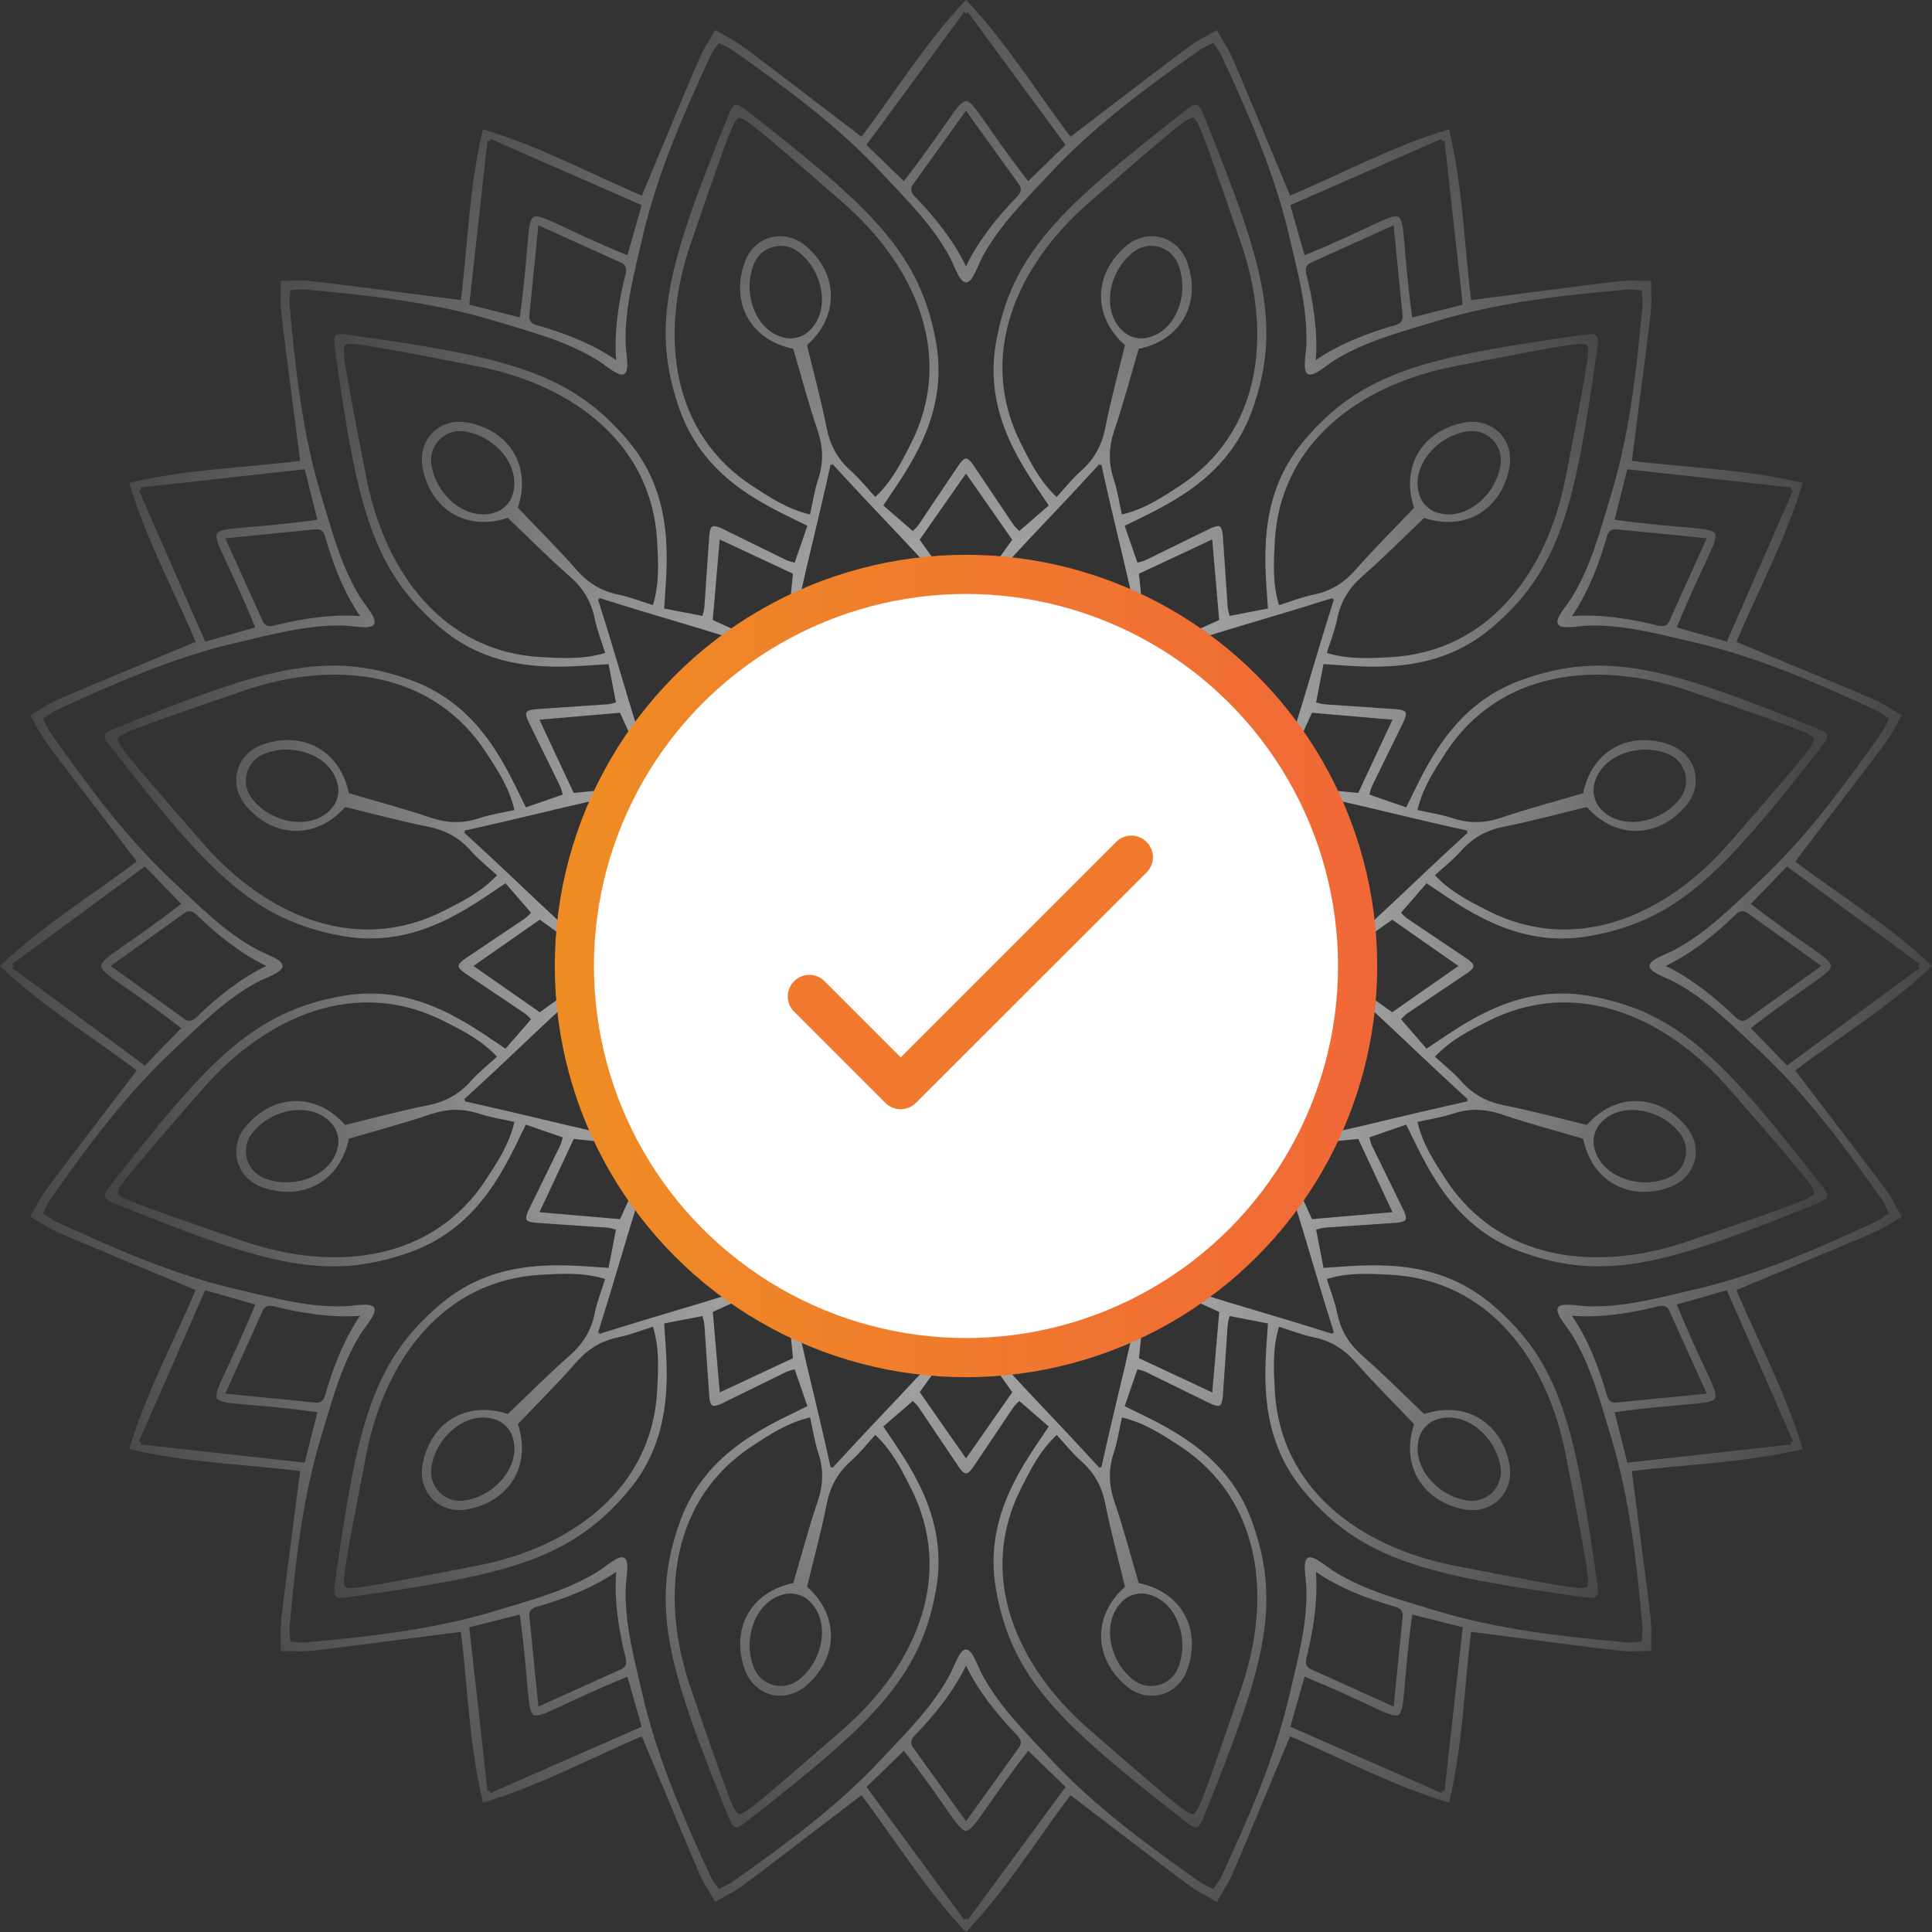 <svg width="148" height="148" viewBox="0 0 148 148" fill="none" xmlns="http://www.w3.org/2000/svg">
<rect x="0" y="0" width="148" height="148" fill="#333333" stroke="none"/>
<g opacity="0.9">
<path d="M147.994 73.998L148.001 73.991C144.703 70.865 140.928 68.573 137.522 65.993C146.315 54.463 144.163 57.379 145.693 54.794L145.685 54.79L145.689 54.782C143.074 53.307 146.394 54.758 133.014 49.169C134.673 45.232 136.796 41.358 138.089 37.003L138.079 37.001L138.082 36.991C133.663 35.932 129.248 35.834 125.008 35.304C126.858 20.922 126.453 24.523 126.485 21.521H126.477V21.511C123.474 21.542 127.075 21.137 112.694 22.989C112.163 18.749 112.065 14.335 111.007 9.915L110.998 9.918L110.995 9.908C106.638 11.201 102.766 13.324 98.829 14.983C93.242 1.604 94.691 4.925 93.216 2.308L93.208 2.312L93.204 2.304C90.619 3.832 93.535 1.681 82.006 10.475C79.426 7.069 77.134 3.294 74.007 -0.004L74 0.003L73.993 -0.004C70.867 3.294 68.575 7.069 65.995 10.475C54.465 1.682 57.381 3.833 54.796 2.304L54.792 2.312L54.784 2.308C53.309 4.923 54.76 1.603 49.171 14.983C45.234 13.324 41.36 11.201 37.005 9.908L37.002 9.918L36.993 9.915C35.934 14.333 35.837 18.749 35.306 22.989C20.924 21.139 24.525 21.544 21.523 21.511V21.52H21.513C21.544 24.523 21.139 20.922 22.991 35.303C18.751 35.834 14.337 35.932 9.917 36.99L9.92 36.999L9.91 37.002C11.203 41.358 13.326 45.231 14.985 49.167C1.606 54.755 4.926 53.306 2.31 54.781L2.314 54.789L2.306 54.793C3.834 57.377 1.683 54.462 10.476 65.991C7.071 68.57 3.296 70.863 -0.002 73.99L0.005 73.997L-0.002 74.004C3.296 77.13 7.071 79.422 10.476 82.002C1.684 93.532 3.835 90.616 2.306 93.201L2.314 93.205L2.31 93.213C4.925 94.687 1.605 93.237 14.985 98.826C13.326 102.763 11.203 106.636 9.91 110.992L9.92 110.994L9.917 111.004C14.335 112.063 18.751 112.16 22.991 112.691C21.141 127.073 21.546 123.472 21.513 126.474H21.521V126.483C24.525 126.452 20.924 126.857 35.304 125.006C35.836 129.246 35.934 133.66 36.992 138.08L37.001 138.077L37.004 138.087C41.36 136.794 45.233 134.671 49.169 133.012C54.757 146.391 53.308 143.07 54.783 145.687L54.791 145.683L54.795 145.691C57.38 144.163 54.464 146.314 65.993 137.52C68.572 140.926 70.865 144.701 73.992 147.999L73.999 147.992L74.005 147.999C77.132 144.701 79.424 140.926 82.004 137.52C93.534 146.313 90.618 144.161 93.203 145.691L93.207 145.683L93.215 145.687C94.689 143.072 93.239 146.392 98.828 133.012C102.765 134.671 106.638 136.794 110.994 138.087L110.996 138.077L111.006 138.08C112.065 133.661 112.163 129.246 112.693 125.006C127.075 126.856 123.474 126.451 126.476 126.483V126.475H126.485C126.454 123.472 126.859 127.073 125.008 112.692C129.248 112.161 133.662 112.063 138.082 111.005L138.079 110.996L138.089 110.993C136.796 106.636 134.673 102.764 133.014 98.827C146.393 93.24 143.072 94.689 145.689 93.214L145.685 93.206L145.693 93.202C144.165 90.617 146.316 93.533 137.522 82.004C140.928 79.424 144.703 77.132 148.001 74.005L147.994 73.998ZM137.233 37.342C137.214 37.403 137.195 37.463 137.175 37.524C137.237 37.537 137.299 37.551 137.361 37.564C135.645 41.48 133.985 45.267 132.283 49.153C130.882 48.755 129.689 48.414 128.446 48.062C130.487 43.062 131.659 41.447 131.381 40.869C131.02 40.339 129.036 40.547 123.685 39.814C124 38.56 124.303 37.358 124.658 35.946C128.875 36.414 132.985 36.87 137.233 37.342ZM130.741 41.239C129.739 43.457 128.809 45.515 127.881 47.572C127.702 47.969 127.402 48.02 127.007 47.92C124.882 47.383 122.544 47.03 120.415 47.199C121.627 45.441 122.489 43.239 123.087 41.13C123.197 40.739 123.392 40.504 123.825 40.547C126.072 40.77 128.319 40.995 130.741 41.236V41.239ZM110.433 10.637C110.446 10.699 110.459 10.761 110.473 10.823C110.533 10.804 110.594 10.784 110.655 10.765C111.127 15.013 111.583 19.123 112.051 23.34C110.638 23.695 109.436 23.998 108.183 24.313C107.451 18.962 107.658 16.979 107.128 16.617C106.55 16.338 104.936 17.511 99.935 19.552C99.581 18.309 99.242 17.117 98.844 15.715C102.73 14.012 106.519 12.353 110.433 10.637ZM100.075 20.992C99.976 20.598 100.027 20.298 100.424 20.119C102.481 19.189 104.539 18.259 106.757 17.258C106.998 19.682 107.222 21.927 107.446 24.174C107.489 24.607 107.255 24.802 106.863 24.913C104.753 25.51 102.552 26.373 100.794 27.585C100.965 25.455 100.611 23.119 100.072 20.992H100.075ZM73.872 0.908C73.915 0.955 73.958 1.002 74 1.048C74.043 1.001 74.085 0.954 74.128 0.908C76.66 4.351 79.112 7.683 81.625 11.1C80.579 12.115 79.689 12.977 78.76 13.877C75.451 9.609 74.639 7.788 73.999 7.739C73.358 7.788 72.547 9.609 69.237 13.877C68.309 12.977 67.419 12.115 66.373 11.1C68.886 7.683 71.337 4.351 73.87 0.908H73.872ZM77.921 15.053C76.392 16.626 74.918 18.473 74 20.401C73.082 18.472 71.608 16.625 70.079 15.053C69.797 14.761 69.691 14.476 69.945 14.122C71.262 12.288 72.579 10.454 74 8.478C75.419 10.454 76.738 12.288 78.055 14.122C78.31 14.476 78.203 14.761 77.921 15.053ZM37.344 10.764C37.405 10.783 37.465 10.802 37.526 10.822C37.539 10.76 37.553 10.698 37.566 10.636C41.481 12.351 45.269 14.012 49.155 15.714C48.756 17.114 48.416 18.308 48.063 19.551C43.064 17.51 41.449 16.338 40.871 16.615C40.34 16.977 40.549 18.96 39.816 24.311C38.562 23.997 37.36 23.694 35.948 23.339C36.416 19.122 36.872 15.011 37.344 10.764ZM47.202 27.582C45.444 26.37 43.243 25.508 41.133 24.91C40.743 24.8 40.507 24.605 40.55 24.171C40.774 21.924 40.998 19.678 41.239 17.256C43.458 18.257 45.515 19.186 47.572 20.116C47.969 20.295 48.02 20.595 47.921 20.989C47.384 23.115 47.03 25.452 47.2 27.582H47.202ZM10.639 37.564C10.701 37.551 10.763 37.537 10.825 37.524C10.806 37.463 10.786 37.403 10.767 37.342C15.015 36.87 19.125 36.414 23.342 35.946C23.697 37.358 24 38.561 24.315 39.814C18.964 40.546 16.98 40.339 16.619 40.869C16.34 41.447 17.513 43.06 19.554 48.062C18.311 48.415 17.119 48.755 15.717 49.153C14.014 45.267 12.355 41.478 10.639 37.564ZM17.259 41.237C19.681 40.996 21.928 40.772 24.175 40.548C24.608 40.505 24.803 40.739 24.913 41.131C25.511 43.241 26.373 45.442 27.585 47.2C25.456 47.03 23.12 47.383 20.993 47.922C20.599 48.021 20.298 47.97 20.119 47.573C19.19 45.516 18.26 43.457 17.259 41.24V41.237ZM0.91 74.126C0.957 74.083 1.004 74.04 1.05 73.998C1.003 73.955 0.956 73.913 0.91 73.87C4.353 71.338 7.685 68.887 11.102 66.373C12.117 67.419 12.979 68.309 13.879 69.238C9.611 72.548 7.79 73.359 7.741 73.999C7.79 74.64 9.611 75.451 13.879 78.761C12.979 79.689 12.117 80.579 11.102 81.624C7.685 79.111 4.353 76.659 0.91 74.127V74.126ZM8.48 73.997C10.456 72.577 12.29 71.259 14.124 69.942C14.478 69.687 14.763 69.793 15.055 70.076C16.628 71.605 18.475 73.079 20.403 73.997C18.474 74.914 16.627 76.389 15.055 77.917C14.763 78.2 14.478 78.306 14.124 78.052C12.29 76.735 10.456 75.418 8.48 73.997ZM10.766 110.651C10.785 110.591 10.803 110.53 10.824 110.47C10.762 110.456 10.7 110.443 10.638 110.429C12.354 106.514 14.014 102.726 15.716 98.841C17.116 99.239 18.31 99.579 19.553 99.932C17.512 104.932 16.34 106.546 16.617 107.125C16.979 107.655 18.962 107.446 24.313 108.18C23.998 109.434 23.696 110.635 23.34 112.048C19.124 111.58 15.014 111.124 10.766 110.651ZM17.258 106.755C18.26 104.536 19.19 102.479 20.118 100.422C20.297 100.025 20.597 99.974 20.991 100.073C23.117 100.61 25.454 100.964 27.584 100.794C26.372 102.553 25.509 104.754 24.912 106.864C24.802 107.254 24.607 107.489 24.173 107.446C21.927 107.223 19.68 106.998 17.258 106.758V106.755ZM37.566 137.356C37.553 137.294 37.539 137.232 37.526 137.17C37.465 137.189 37.405 137.209 37.344 137.228C36.872 132.981 36.416 128.87 35.948 124.654C37.36 124.298 38.563 123.996 39.816 123.681C40.548 129.032 40.34 131.015 40.871 131.377C41.449 131.655 43.062 130.482 48.063 128.441C48.417 129.684 48.756 130.876 49.155 132.278C45.269 133.982 41.48 135.641 37.566 137.356ZM47.924 127.001C48.023 127.396 47.972 127.696 47.575 127.875C45.518 128.804 43.459 129.734 41.242 130.735C41.001 128.312 40.776 126.066 40.553 123.819C40.51 123.386 40.744 123.191 41.136 123.081C43.245 122.483 45.447 121.621 47.205 120.409C47.034 122.538 47.388 124.874 47.926 127.001H47.924ZM74.129 147.084C74.086 147.037 74.043 146.99 74.001 146.944C73.958 146.991 73.917 147.038 73.874 147.084C71.341 143.641 68.89 140.309 66.377 136.892C67.422 135.877 68.313 135.015 69.241 134.115C72.551 138.383 73.362 140.204 74.003 140.253C74.643 140.204 75.454 138.383 78.764 134.115C79.693 135.015 80.582 135.877 81.629 136.892C79.115 140.309 76.664 143.641 74.132 147.084H74.129ZM70.081 132.939C71.609 131.366 73.084 129.519 74.001 127.591C74.919 129.52 76.394 131.367 77.922 132.939C78.205 133.231 78.311 133.516 78.057 133.87C76.739 135.704 75.422 137.538 74.001 139.514C72.582 137.538 71.263 135.704 69.946 133.87C69.692 133.516 69.798 133.231 70.081 132.939ZM110.657 137.228C110.597 137.209 110.536 137.191 110.476 137.17C110.462 137.232 110.449 137.294 110.435 137.356C106.52 135.641 102.732 133.98 98.847 132.278C99.245 130.878 99.585 129.684 99.938 128.441C104.938 130.482 106.552 131.654 107.131 131.377C107.661 131.015 107.452 129.032 108.186 123.681C109.44 123.996 110.641 124.298 112.054 124.654C111.586 128.87 111.13 132.981 110.657 137.228ZM100.799 120.41C102.558 121.622 104.759 122.485 106.868 123.082C107.259 123.192 107.494 123.387 107.451 123.821C107.228 126.068 107.003 128.315 106.762 130.736C104.543 129.735 102.486 128.806 100.429 127.876C100.032 127.697 99.981 127.396 100.081 127.003C100.617 124.877 100.971 122.54 100.802 120.41H100.799ZM137.362 110.429C137.3 110.443 137.238 110.456 137.176 110.47C137.195 110.53 137.215 110.591 137.234 110.651C132.987 111.124 128.876 111.58 124.66 112.048C124.304 110.635 124.002 109.432 123.687 108.18C129.038 107.448 131.021 107.655 131.383 107.125C131.661 106.546 130.488 104.933 128.447 99.932C129.69 99.578 130.882 99.239 132.284 98.841C133.988 102.726 135.647 106.515 137.362 110.429ZM130.742 106.756C128.321 106.997 126.074 107.222 123.827 107.445C123.393 107.488 123.198 107.254 123.088 106.862C122.491 104.753 121.628 102.552 120.416 100.793C122.546 100.964 124.882 100.61 127.009 100.072C127.403 99.972 127.703 100.023 127.882 100.42C128.812 102.478 129.741 104.536 130.742 106.753V106.756ZM144.2 91.945C144.385 92.21 144.501 92.525 144.704 92.942C144.32 93.202 144.063 93.417 143.769 93.553C139.25 95.648 134.687 97.657 129.815 98.78C127.154 99.394 124.493 100.142 121.714 100.072C120.857 100.05 119.598 99.741 119.348 100.178C119.095 100.614 119.992 101.549 120.44 102.281C121.889 104.652 122.573 107.331 123.372 109.942C124.836 114.723 125.377 119.679 125.823 124.64C125.853 124.963 125.794 125.293 125.761 125.755C125.299 125.788 124.969 125.846 124.646 125.817C119.684 125.372 114.729 124.83 109.948 123.367C107.337 122.568 104.658 121.885 102.287 120.436C101.555 119.989 100.62 119.09 100.184 119.343C99.747 119.595 100.056 120.853 100.078 121.71C100.148 124.487 99.4 127.149 98.786 129.811C97.663 134.683 95.654 139.245 93.559 143.765C93.423 144.058 93.208 144.315 92.948 144.7C92.531 144.496 92.216 144.382 91.951 144.195C87.877 141.328 83.857 138.381 80.448 134.723C78.585 132.725 76.606 130.794 75.278 128.354C74.868 127.6 74.507 126.356 74.003 126.357C73.498 126.357 73.138 127.6 72.727 128.354C71.398 130.794 69.42 132.725 67.558 134.723C64.15 138.38 60.128 141.328 56.054 144.195C55.789 144.381 55.474 144.496 55.057 144.7C54.797 144.315 54.582 144.058 54.446 143.765C52.352 139.245 50.343 134.683 49.219 129.811C48.606 127.149 47.858 124.488 47.928 121.71C47.949 120.853 48.259 119.593 47.821 119.343C47.385 119.09 46.45 119.987 45.718 120.436C43.348 121.885 40.669 122.568 38.057 123.367C33.277 124.831 28.32 125.372 23.359 125.817C23.037 125.847 22.707 125.789 22.244 125.755C22.212 125.293 22.154 124.963 22.182 124.64C22.627 119.678 23.17 114.723 24.634 109.942C25.433 107.331 26.116 104.652 27.565 102.281C28.012 101.549 28.911 100.614 28.658 100.178C28.406 99.741 27.148 100.05 26.291 100.072C23.514 100.142 20.851 99.394 18.19 98.78C13.318 97.657 8.756 95.648 4.236 93.553C3.943 93.417 3.686 93.202 3.301 92.942C3.504 92.525 3.619 92.21 3.806 91.945C6.673 87.871 9.619 83.851 13.278 80.442C15.276 78.579 17.207 76.6 19.647 75.272C20.401 74.862 21.645 74.501 21.644 73.997C21.644 73.492 20.401 73.132 19.647 72.721C17.207 71.392 15.276 69.414 13.278 67.552C9.621 64.144 6.673 60.122 3.806 56.048C3.62 55.783 3.504 55.468 3.301 55.051C3.686 54.792 3.943 54.576 4.236 54.44C8.756 52.346 13.318 50.337 18.19 49.213C20.851 48.6 23.513 47.852 26.291 47.922C27.148 47.943 28.408 48.253 28.658 47.815C28.911 47.379 28.013 46.444 27.565 45.712C26.116 43.342 25.433 40.663 24.634 38.051C23.17 33.271 22.629 28.314 22.182 23.353C22.152 23.03 22.212 22.701 22.244 22.238C22.707 22.206 23.037 22.148 23.359 22.176C28.322 22.622 33.277 23.164 38.057 24.628C40.669 25.427 43.348 26.11 45.718 27.559C46.45 28.006 47.385 28.905 47.821 28.652C48.259 28.4 47.949 27.142 47.928 26.285C47.858 23.508 48.606 20.845 49.219 18.184C50.343 13.312 52.352 8.75 54.446 4.23C54.582 3.937 54.797 3.68 55.057 3.295C55.474 3.498 55.789 3.613 56.054 3.8C60.128 6.667 64.148 9.613 67.558 13.272C69.42 15.27 71.399 17.201 72.727 19.641C73.138 20.395 73.498 21.639 74.003 21.638C74.507 21.638 74.868 20.395 75.278 19.641C76.608 17.201 78.585 15.27 80.448 13.272C83.856 9.615 87.877 6.667 91.951 3.8C92.216 3.614 92.531 3.498 92.948 3.295C93.208 3.68 93.423 3.937 93.559 4.23C95.654 8.75 97.663 13.312 98.786 18.184C99.4 20.845 100.148 23.507 100.078 26.285C100.056 27.142 99.747 28.402 100.184 28.652C100.62 28.905 101.555 28.007 102.287 27.559C104.658 26.11 107.337 25.427 109.948 24.628C114.729 23.164 119.685 22.623 124.646 22.176C124.969 22.146 125.299 22.206 125.761 22.238C125.794 22.701 125.852 23.03 125.823 23.353C125.378 28.316 124.836 33.271 123.372 38.051C122.573 40.663 121.889 43.342 120.44 45.712C119.993 46.444 119.095 47.379 119.348 47.815C119.599 48.253 120.857 47.943 121.714 47.922C124.491 47.852 127.154 48.6 129.815 49.213C134.687 50.337 139.25 52.346 143.769 54.44C144.063 54.576 144.32 54.792 144.704 55.051C144.501 55.468 144.387 55.783 144.2 56.048C141.333 60.122 138.386 64.142 134.729 67.552C132.731 69.414 130.8 71.393 128.36 72.721C127.606 73.132 126.362 73.492 126.363 73.997C126.363 74.501 127.606 74.862 128.36 75.272C130.8 76.602 132.731 78.579 134.729 80.442C138.386 83.85 141.334 87.871 144.2 91.945ZM139.52 73.998C137.544 75.418 135.71 76.736 133.876 78.053C133.522 78.308 133.237 78.201 132.945 77.919C131.372 76.39 129.525 74.916 127.597 73.998C129.526 73.081 131.373 71.606 132.945 70.077C133.237 69.795 133.522 69.689 133.876 69.943C135.71 71.26 137.544 72.577 139.52 73.998ZM147.09 74.127C143.647 76.659 140.315 79.111 136.898 81.624C135.883 80.579 135.021 79.688 134.121 78.761C138.389 75.451 140.21 74.64 140.259 73.999C140.21 73.359 138.389 72.548 134.121 69.238C135.021 68.309 135.883 67.42 136.898 66.373C140.315 68.887 143.647 71.338 147.09 73.87C147.043 73.913 146.996 73.956 146.95 73.998C146.997 74.041 147.044 74.083 147.09 74.126V74.127Z" fill="url(#paint0_radial_23001_10837)"/>
<path d="M121.716 76.286C116.072 75.305 111.965 78.566 109.281 80.335C108.658 79.616 108.022 78.883 107.325 78.079C107.403 78.006 107.598 77.77 107.84 77.606C109.36 76.574 110.896 75.565 112.415 74.532C112.608 74.4 112.873 74.173 112.88 73.999C112.875 73.825 112.608 73.598 112.415 73.466C110.896 72.433 109.36 71.422 107.84 70.392C107.598 70.228 107.403 69.992 107.325 69.919C108.022 69.115 108.658 68.382 109.281 67.663C111.965 69.433 116.072 72.693 121.716 71.712C128.638 70.507 132.106 66.707 139.535 57.197C139.865 56.776 140.017 56.521 139.964 56.324C139.911 56.126 139.652 55.983 139.156 55.783C127.967 51.262 123.064 49.704 116.467 52.123C111.089 54.096 109.163 58.971 107.723 61.847C106.824 61.536 105.907 61.218 104.902 60.871C104.932 60.769 104.984 60.468 105.111 60.204C105.913 58.55 106.737 56.907 107.536 55.254C107.638 55.043 107.754 54.713 107.672 54.56C107.579 54.412 107.236 54.347 107.002 54.331C105.169 54.195 103.335 54.089 101.503 53.956C101.211 53.934 100.924 53.828 100.821 53.804C101.023 52.758 101.207 51.806 101.387 50.872C104.596 51.062 109.783 51.832 114.18 48.161C119.574 43.657 120.676 38.632 122.355 26.682C122.429 26.151 122.434 25.855 122.29 25.712C122.145 25.568 121.849 25.573 121.32 25.647C109.37 27.326 104.345 28.428 99.841 33.822C96.169 38.219 96.939 43.406 97.13 46.615C96.196 46.795 95.244 46.979 94.198 47.181C94.174 47.076 94.068 46.791 94.046 46.499C93.913 44.666 93.807 42.831 93.671 41C93.653 40.766 93.589 40.423 93.442 40.33C93.289 40.248 92.959 40.364 92.748 40.466C91.093 41.265 89.451 42.09 87.798 42.891C87.534 43.018 87.233 43.069 87.131 43.1C86.784 42.095 86.466 41.176 86.155 40.279C89.029 38.839 93.906 36.913 95.879 31.535C98.298 24.938 96.74 20.034 92.219 8.846C92.019 8.35 91.876 8.091 91.678 8.037C91.481 7.985 91.228 8.137 90.805 8.467C81.295 15.896 77.494 19.364 76.29 26.286C75.309 31.93 78.569 36.037 80.339 38.721C79.62 39.344 78.887 39.98 78.082 40.677C78.01 40.599 77.774 40.404 77.61 40.162C76.578 38.642 75.569 37.106 74.536 35.587C74.404 35.394 74.177 35.129 74.003 35.122C73.829 35.127 73.602 35.394 73.47 35.587C72.437 37.106 71.426 38.642 70.396 40.162C70.232 40.404 69.996 40.599 69.923 40.677C69.119 39.98 68.386 39.344 67.667 38.721C69.436 36.037 72.696 31.93 71.716 26.286C70.511 19.364 66.71 15.896 57.201 8.467C56.78 8.137 56.525 7.985 56.328 8.037C56.13 8.091 55.987 8.35 55.787 8.846C51.266 20.035 49.708 24.938 52.127 31.535C54.099 36.913 58.975 38.839 61.851 40.279C61.54 41.178 61.222 42.095 60.875 43.1C60.773 43.069 60.471 43.018 60.208 42.891C58.554 42.089 56.911 41.265 55.258 40.466C55.047 40.364 54.717 40.248 54.564 40.33C54.416 40.423 54.351 40.766 54.335 41C54.199 42.833 54.093 44.666 53.959 46.499C53.938 46.791 53.832 47.078 53.807 47.181C52.762 46.979 51.809 46.795 50.876 46.615C51.065 43.406 51.836 38.219 48.165 33.822C43.661 28.428 38.636 27.326 26.686 25.647C26.155 25.573 25.859 25.568 25.715 25.712C25.572 25.857 25.577 26.153 25.651 26.682C27.33 38.632 28.432 43.657 33.826 48.161C38.223 51.832 43.41 51.063 46.619 50.872C46.799 51.806 46.983 52.758 47.185 53.804C47.08 53.828 46.795 53.934 46.503 53.956C44.67 54.089 42.835 54.195 41.004 54.331C40.77 54.349 40.427 54.413 40.334 54.56C40.252 54.713 40.368 55.043 40.47 55.254C41.269 56.909 42.094 58.55 42.894 60.204C43.022 60.468 43.073 60.769 43.104 60.871C42.099 61.218 41.18 61.536 40.283 61.847C38.843 58.973 36.916 54.096 31.539 52.123C24.942 49.704 20.038 51.262 8.85 55.783C8.354 55.983 8.095 56.126 8.041 56.324C7.989 56.521 8.141 56.774 8.471 57.197C15.9 66.707 19.367 70.507 26.29 71.712C31.934 72.693 36.041 69.433 38.725 67.663C39.348 68.382 39.984 69.115 40.681 69.919C40.603 69.992 40.408 70.228 40.166 70.392C38.645 71.424 37.11 72.433 35.591 73.466C35.397 73.598 35.132 73.825 35.126 73.999C35.131 74.173 35.397 74.4 35.591 74.532C37.11 75.565 38.645 76.576 40.166 77.606C40.408 77.77 40.603 78.006 40.681 78.079C39.984 78.883 39.348 79.616 38.725 80.335C36.041 78.566 31.934 75.305 26.29 76.286C19.367 77.49 15.9 81.291 8.471 90.801C8.141 91.222 7.989 91.477 8.041 91.674C8.095 91.872 8.354 92.015 8.85 92.215C20.039 96.736 24.942 98.294 31.539 95.875C36.916 93.903 38.843 89.026 40.283 86.151C41.182 86.462 42.099 86.78 43.104 87.127C43.073 87.229 43.022 87.53 42.894 87.794C42.093 89.448 41.269 91.091 40.47 92.744C40.368 92.955 40.252 93.285 40.334 93.438C40.427 93.586 40.77 93.651 41.004 93.667C42.837 93.803 44.67 93.909 46.503 94.042C46.795 94.064 47.081 94.17 47.185 94.195C46.983 95.24 46.799 96.192 46.619 97.126C43.41 96.936 38.223 96.166 33.826 99.837C28.432 104.341 27.33 109.366 25.651 121.316C25.577 121.846 25.572 122.142 25.715 122.286C25.861 122.43 26.155 122.425 26.686 122.351C38.636 120.672 43.661 119.57 48.165 114.176C51.836 109.779 51.067 104.592 50.876 101.383C51.809 101.203 52.762 101.019 53.807 100.817C53.832 100.922 53.938 101.207 53.959 101.499C54.093 103.332 54.199 105.167 54.335 106.998C54.352 107.232 54.417 107.575 54.564 107.668C54.717 107.75 55.047 107.634 55.258 107.532C56.913 106.733 58.554 105.908 60.208 105.108C60.471 104.98 60.773 104.929 60.875 104.898C61.222 105.903 61.54 106.822 61.851 107.719C58.977 109.159 54.099 111.085 52.127 116.463C49.708 123.06 51.266 127.964 55.787 139.152C55.987 139.648 56.13 139.907 56.328 139.961C56.525 140.013 56.778 139.861 57.201 139.531C66.71 132.102 70.511 128.634 71.716 121.712C72.696 116.068 69.436 111.961 67.667 109.277C68.386 108.654 69.119 108.018 69.923 107.321C69.996 107.399 70.232 107.594 70.396 107.836C71.428 109.357 72.437 110.892 73.47 112.411C73.602 112.604 73.829 112.87 74.003 112.876C74.177 112.871 74.404 112.604 74.536 112.411C75.569 110.892 76.579 109.357 77.61 107.836C77.774 107.594 78.01 107.399 78.082 107.321C78.887 108.018 79.62 108.654 80.339 109.277C78.569 111.961 75.309 116.068 76.29 121.712C77.494 128.634 81.295 132.102 90.805 139.531C91.226 139.861 91.481 140.013 91.678 139.961C91.876 139.907 92.019 139.648 92.219 139.152C96.74 127.963 98.298 123.06 95.879 116.463C93.906 111.085 89.03 109.159 86.155 107.719C86.466 106.82 86.784 105.903 87.131 104.898C87.233 104.929 87.534 104.98 87.798 105.108C89.451 105.909 91.094 106.733 92.748 107.532C92.959 107.634 93.289 107.75 93.442 107.668C93.59 107.575 93.655 107.232 93.671 106.998C93.807 105.165 93.913 103.332 94.046 101.499C94.068 101.207 94.174 100.92 94.198 100.817C95.244 101.019 96.196 101.203 97.13 101.383C96.94 104.592 96.169 109.779 99.841 114.176C104.345 119.57 109.37 120.672 121.32 122.351C121.85 122.425 122.146 122.43 122.29 122.286C122.434 122.141 122.429 121.845 122.355 121.316C120.676 109.366 119.574 104.341 114.18 99.837C109.783 96.166 104.596 96.935 101.387 97.126C101.207 96.192 101.023 95.24 100.821 94.195C100.926 94.17 101.211 94.064 101.503 94.042C103.335 93.909 105.171 93.803 107.002 93.667C107.236 93.65 107.579 93.585 107.672 93.438C107.754 93.285 107.638 92.955 107.536 92.744C106.737 91.089 105.912 89.448 105.111 87.794C104.984 87.53 104.932 87.229 104.902 87.127C105.907 86.78 106.826 86.462 107.723 86.151C109.163 89.025 111.089 93.903 116.467 95.875C123.064 98.294 127.968 96.736 139.156 92.215C139.652 92.015 139.911 91.872 139.964 91.674C140.017 91.477 139.865 91.224 139.535 90.801C132.106 81.291 128.638 77.49 121.716 76.286ZM111.712 73.99L111.7 73.998L111.712 74.006C109.982 75.215 108.315 76.379 106.648 77.544C104.907 76.296 103.245 75.105 101.703 74L101.706 73.998L101.703 73.995C103.245 72.89 104.907 71.698 106.648 70.451C108.316 71.616 109.982 72.78 111.712 73.99ZM110.753 57.652C114.808 51.429 122.259 50.486 129.346 52.916C138.775 56.149 138.558 56.165 138.994 56.582C138.825 57.16 139.021 57.066 132.471 64.581C127.55 70.229 120.626 73.138 114.002 69.776C112.58 69.053 111.126 68.336 109.926 67.048C110.597 66.429 111.327 65.858 111.932 65.175C112.828 64.164 113.885 63.59 115.22 63.325C117.361 62.9 119.472 62.323 121.558 61.82C123.746 64.293 126.978 64.244 129.121 61.769C129.842 60.936 130.046 59.931 129.809 59.044C129.572 58.157 128.894 57.389 127.851 57.029C124.757 55.956 121.934 57.529 121.276 60.765C119.217 61.372 117.101 61.928 115.034 62.63C113.747 63.067 112.542 63.099 111.262 62.672C110.396 62.382 109.479 62.253 108.588 62.053C108.984 60.337 109.885 58.989 110.756 57.652H110.753ZM122.087 60.3C122.437 57.93 125.507 56.815 127.783 57.758C128.463 58.04 128.915 58.6 129.086 59.236C129.257 59.873 129.146 60.585 128.697 61.169C127.199 63.124 123.983 63.693 122.495 61.816C122.337 61.618 122.218 61.362 122.146 61.096C122.075 60.83 122.051 60.548 122.089 60.298L122.087 60.3ZM112.425 63.632C112.4 63.663 112.376 63.693 112.353 63.721C112.386 63.734 112.423 63.748 112.46 63.763C108.548 67.35 107.734 68.228 104.588 71.12C102.766 72.796 100.671 73.794 98.108 73.647C97.329 73.602 96.673 73.395 95.927 72.886C97.503 72.14 99.237 71.495 100.14 69.52C100.647 68.411 100.825 67.585 100.631 66.861C100.437 66.137 99.87 65.512 98.876 64.805C97.107 63.546 95.283 63.855 93.546 63.997C93.937 63.183 94.403 62.676 95.054 62.248C97.2 60.838 99.513 60.656 101.929 61.197C106.099 62.129 107.244 62.482 112.425 63.633V63.632ZM85.313 85.296C90.482 85.808 90.868 85.773 91.401 86.189C93.049 87.477 93.941 89.144 93.676 91.28C93.582 92.04 93.364 92.593 92.978 92.978C92.592 93.364 92.04 93.582 91.28 93.677C89.143 93.942 87.476 93.049 86.189 91.401C85.773 90.868 85.808 90.484 85.295 85.313H85.317V85.294L85.313 85.296ZM88.203 84.936C86.303 84.872 84.737 84.066 83.412 82.784C80.999 80.449 78.626 78.073 76.243 75.708C76.071 75.537 75.95 75.316 75.76 75.059C75.782 75.056 75.802 75.054 75.821 75.052C75.813 75.035 75.806 75.016 75.796 74.996C76.114 75.031 76.365 75.027 76.6 75.09C79.84 75.972 83.084 76.839 86.311 77.761C88.085 78.267 89.566 79.221 90.571 80.834C92.027 83.167 92.624 83.822 93.309 85.149C91.818 85.219 90.952 85.029 88.203 84.936ZM62.7 85.314C62.187 90.484 62.222 90.87 61.806 91.403C60.519 93.051 58.852 93.943 56.715 93.678C55.955 93.584 55.402 93.366 55.017 92.98C54.631 92.593 54.413 92.042 54.319 91.281C54.054 89.145 54.946 87.478 56.594 86.19C57.127 85.775 57.511 85.809 62.682 85.297V85.318H62.701L62.7 85.314ZM59.789 84.934C57.041 85.028 56.174 85.218 54.683 85.146C55.368 83.82 55.966 83.164 57.421 80.831C58.428 79.218 59.908 78.264 61.681 77.758C64.909 76.837 68.153 75.969 71.393 75.088C71.627 75.024 71.878 75.028 72.196 74.993C72.188 75.012 72.18 75.031 72.172 75.05C72.191 75.052 72.211 75.055 72.232 75.056C72.043 75.314 71.921 75.534 71.749 75.705C69.366 78.07 66.993 80.445 64.581 82.781C63.255 84.063 61.689 84.869 59.789 84.934ZM62.681 62.701C57.511 62.188 57.125 62.224 56.593 61.808C54.944 60.52 54.052 58.853 54.317 56.717C54.412 55.956 54.63 55.403 55.016 55.019C55.402 54.632 55.953 54.414 56.714 54.32C58.85 54.055 60.517 54.947 61.805 56.595C62.221 57.128 62.186 57.513 62.698 62.684H62.677V62.703L62.681 62.701ZM59.791 63.06C61.691 63.125 63.257 63.931 64.582 65.213C66.994 67.547 69.368 69.924 71.751 72.289C71.923 72.46 72.044 72.68 72.234 72.937C72.212 72.94 72.192 72.943 72.173 72.944C72.181 72.962 72.188 72.981 72.197 73.001C71.88 72.966 71.628 72.97 71.394 72.906C68.154 72.025 64.91 71.157 61.682 70.236C59.909 69.73 58.428 68.776 57.423 67.163C55.967 64.83 55.37 64.174 54.685 62.848C56.175 62.778 57.042 62.968 59.791 63.062V63.06ZM85.294 62.682C85.807 57.513 85.772 57.127 86.187 56.594C87.475 54.946 89.142 54.054 91.279 54.319C92.039 54.413 92.592 54.631 92.977 55.017C93.363 55.403 93.581 55.955 93.675 56.715C93.94 58.852 93.048 60.519 91.4 61.806C90.867 62.222 90.482 62.187 85.311 62.7V62.678H85.293L85.294 62.682ZM88.204 63.063C90.953 62.969 91.82 62.779 93.31 62.849C92.626 64.176 92.028 64.831 90.572 67.164C89.566 68.777 88.086 69.731 86.313 70.237C83.085 71.159 79.841 72.027 76.601 72.908C76.367 72.971 76.115 72.967 75.798 73.002C75.806 72.983 75.814 72.964 75.822 72.945C75.803 72.943 75.783 72.94 75.761 72.939C75.951 72.682 76.072 72.461 76.244 72.29C78.627 69.925 81.001 67.55 83.413 65.215C84.738 63.932 86.305 63.126 88.204 63.062V63.063ZM89.438 69.848C92.467 65.627 92.629 65.276 93.255 65.022C95.194 64.238 97.084 64.299 98.802 65.598C99.413 66.059 99.783 66.525 99.925 67.052C100.066 67.58 99.978 68.168 99.681 68.873C98.843 70.856 97.236 71.854 95.164 72.145C94.496 72.239 94.18 72.016 89.446 69.875L89.458 69.858L89.439 69.848H89.438ZM84.935 59.792C84.87 61.692 84.064 63.258 82.782 64.583C80.448 66.996 78.072 69.369 75.706 71.752C75.535 71.924 75.315 72.045 75.058 72.235C75.055 72.214 75.052 72.193 75.051 72.175C75.034 72.183 75.015 72.189 74.995 72.199C75.029 71.881 75.025 71.63 75.089 71.395C75.97 68.156 76.838 64.912 77.759 61.684C78.265 59.911 79.219 58.429 80.832 57.424C83.165 55.968 83.821 55.371 85.147 54.686C85.217 56.177 85.028 57.043 84.933 59.792H84.935ZM82.975 54.741C82.722 55.367 82.37 55.53 78.148 58.558L78.139 58.54C78.139 58.54 78.127 58.548 78.121 58.552C75.979 53.818 75.757 53.502 75.852 52.834C76.142 50.761 77.141 49.155 79.124 48.317C79.829 48.018 80.417 47.932 80.944 48.073C81.472 48.215 81.937 48.583 82.399 49.195C83.697 50.912 83.757 52.803 82.975 54.743V54.741ZM76.365 56.227C77.259 57.904 77.345 59.664 76.897 61.453C76.082 64.71 75.211 67.953 74.354 71.199C74.292 71.433 74.163 71.648 74.034 71.942C74.022 71.924 74.01 71.908 73.998 71.893C73.985 71.909 73.973 71.926 73.961 71.942C73.833 71.648 73.703 71.433 73.641 71.199C72.785 67.953 71.913 64.71 71.098 61.453C70.65 59.663 70.736 57.904 71.629 56.227C72.922 53.8 73.192 52.955 73.998 51.698C74.803 52.953 75.073 53.798 76.365 56.227ZM69.872 58.55C69.872 58.55 69.86 58.542 69.855 58.538L69.845 58.557C65.625 55.528 65.273 55.366 65.019 54.74C64.235 52.801 64.297 50.911 65.595 49.193C66.057 48.582 66.522 48.212 67.049 48.071C67.577 47.929 68.165 48.017 68.87 48.314C70.853 49.152 71.852 50.759 72.142 52.831C72.236 53.499 72.013 53.816 69.872 58.549V58.55ZM67.162 57.423C68.776 58.429 69.73 59.909 70.236 61.683C71.157 64.91 72.025 68.154 72.906 71.394C72.97 71.628 72.966 71.88 73.001 72.197C72.982 72.189 72.963 72.181 72.944 72.173C72.941 72.192 72.939 72.212 72.937 72.234C72.68 72.044 72.46 71.923 72.289 71.751C69.923 69.368 67.549 66.995 65.213 64.582C63.931 63.257 63.125 61.691 63.06 59.791C62.966 57.042 62.776 56.176 62.846 54.685C64.173 55.37 64.828 55.967 67.161 57.423H67.162ZM54.74 65.021C55.365 65.274 55.528 65.625 58.557 69.847L58.538 69.856L58.55 69.874C53.817 72.016 53.501 72.238 52.832 72.144C50.76 71.853 49.154 70.855 48.315 68.871C48.017 68.166 47.931 67.578 48.072 67.051C48.213 66.524 48.582 66.058 49.194 65.597C50.911 64.298 52.801 64.238 54.741 65.021H54.74ZM56.225 71.63C57.903 70.736 59.663 70.65 61.451 71.098C64.708 71.913 67.951 72.784 71.198 73.641C71.432 73.703 71.647 73.832 71.94 73.961C71.923 73.973 71.907 73.986 71.892 73.998C71.908 74.01 71.924 74.022 71.94 74.034C71.647 74.162 71.432 74.292 71.198 74.354C67.951 75.21 64.708 76.082 61.451 76.897C59.662 77.345 57.903 77.259 56.225 76.366C53.798 75.073 52.953 74.804 51.696 73.998C52.952 73.192 53.797 72.923 56.225 71.63ZM58.55 78.123L58.538 78.14L58.557 78.15C55.528 82.371 55.365 82.722 54.74 82.976C52.801 83.76 50.911 83.698 49.193 82.4C48.582 81.939 48.212 81.473 48.07 80.946C47.929 80.418 48.017 79.83 48.314 79.125C49.152 77.142 50.759 76.144 52.831 75.853C53.499 75.759 53.816 75.982 58.549 78.123H58.55ZM63.062 88.204C63.126 86.305 63.932 84.739 65.214 83.413C67.549 81.001 69.925 78.627 72.29 76.245C72.461 76.072 72.682 75.951 72.939 75.762C72.941 75.783 72.944 75.803 72.945 75.822C72.963 75.814 72.982 75.807 73.002 75.798C72.967 76.115 72.971 76.367 72.908 76.601C72.026 79.841 71.159 83.085 70.237 86.313C69.731 88.086 68.777 89.567 67.164 90.573C64.831 92.028 64.176 92.626 62.849 93.311C62.779 91.82 62.969 90.953 63.063 88.204H63.062ZM65.022 93.255C65.275 92.63 65.626 92.467 69.848 89.438L69.858 89.457C69.858 89.457 69.87 89.449 69.875 89.445C72.017 94.178 72.239 94.495 72.145 95.163C71.854 97.235 70.856 98.842 68.873 99.68C68.168 99.979 67.58 100.065 67.052 99.924C66.525 99.782 66.059 99.413 65.598 98.801C64.299 97.085 64.239 95.194 65.022 93.254V93.255ZM71.631 91.77C70.737 90.092 70.651 88.332 71.099 86.544C71.915 83.287 72.785 80.044 73.642 76.798C73.704 76.564 73.833 76.348 73.963 76.055C73.975 76.072 73.987 76.088 73.999 76.103C74.011 76.087 74.023 76.071 74.035 76.055C74.163 76.348 74.293 76.564 74.355 76.798C75.211 80.044 76.083 83.287 76.898 86.544C77.346 88.334 77.26 90.092 76.367 91.77C75.074 94.197 74.805 95.042 73.999 96.299C73.193 95.043 72.924 94.198 71.631 91.77ZM78.124 89.445C78.124 89.445 78.136 89.453 78.142 89.457L78.151 89.438C82.372 92.467 82.723 92.63 82.977 93.255C83.762 95.194 83.7 97.085 82.401 98.803C81.94 99.413 81.474 99.784 80.947 99.925C80.419 100.066 79.832 99.979 79.126 99.681C77.143 98.843 76.145 97.237 75.854 95.165C75.76 94.496 75.983 94.18 78.124 89.446V89.445ZM80.834 90.573C79.221 89.566 78.267 88.086 77.761 86.313C76.839 83.085 75.971 79.841 75.09 76.601C75.027 76.367 75.031 76.115 74.996 75.798C75.015 75.806 75.034 75.814 75.052 75.822C75.055 75.803 75.058 75.783 75.059 75.762C75.316 75.951 75.537 76.072 75.708 76.245C78.073 78.627 80.448 81.001 82.783 83.413C84.066 84.739 84.872 86.305 84.936 88.204C85.03 90.953 85.22 91.82 85.15 93.311C83.823 92.626 83.168 92.028 80.835 90.573H80.834ZM93.257 82.975C92.631 82.722 92.468 82.371 89.439 78.148L89.458 78.139L89.446 78.121C94.18 75.98 94.496 75.757 95.164 75.852C97.236 76.142 98.843 77.141 99.681 79.124C99.98 79.829 100.066 80.417 99.925 80.944C99.783 81.472 99.415 81.937 98.802 82.399C97.086 83.697 95.195 83.758 93.255 82.975H93.257ZM91.771 76.366C90.093 77.259 88.334 77.345 86.545 76.897C83.288 76.082 80.045 75.211 76.799 74.354C76.565 74.292 76.349 74.163 76.056 74.034C76.074 74.022 76.09 74.01 76.105 73.998C76.088 73.986 76.072 73.973 76.056 73.961C76.349 73.834 76.565 73.703 76.799 73.641C80.045 72.785 83.288 71.913 86.545 71.098C88.335 70.65 90.093 70.736 91.771 71.63C94.198 72.923 95.043 73.192 96.3 73.998C95.045 74.804 94.2 75.073 91.771 76.366ZM106.656 55.133L106.649 55.146H106.664C105.769 57.06 104.908 58.901 104.047 60.743C101.915 60.534 99.88 60.332 97.994 60.146V60.142H97.991C98.774 58.413 99.617 56.552 100.501 54.6C102.528 54.775 104.553 54.95 106.656 55.132V55.133ZM97.656 41.463C98.056 34.045 104.038 29.504 111.391 28.066C121.174 26.151 120.993 26.274 121.58 26.417C121.723 27.002 121.845 26.823 119.93 36.606C118.492 43.957 113.95 49.939 106.534 50.34C104.941 50.426 103.323 50.533 101.639 50.017C101.911 49.145 102.258 48.286 102.439 47.392C102.708 46.069 103.339 45.042 104.362 44.146C106.003 42.708 107.543 41.152 109.098 39.672C112.23 40.72 115.003 39.063 115.622 35.846C115.831 34.763 115.504 33.791 114.855 33.143C114.207 32.494 113.235 32.167 112.152 32.376C108.935 32.995 107.278 35.768 108.326 38.9C106.846 40.455 105.292 41.994 103.852 43.636C102.956 44.658 101.929 45.288 100.605 45.559C99.712 45.74 98.852 46.087 97.981 46.359C97.465 44.675 97.571 43.057 97.657 41.464L97.656 41.463ZM112.458 33.04C113.188 32.945 113.86 33.205 114.327 33.67C114.792 34.136 115.052 34.808 114.956 35.539C114.636 37.981 112.135 40.083 109.908 39.2C109.673 39.107 109.441 38.946 109.246 38.751C109.051 38.555 108.89 38.324 108.797 38.089C107.915 35.862 110.016 33.361 112.458 33.04ZM92.847 41.332V41.347L92.862 41.34C93.044 43.444 93.219 45.468 93.394 47.496C91.443 48.38 89.581 49.224 87.852 50.005V50.001H87.848C87.662 48.115 87.46 46.081 87.25 43.949C89.094 43.087 90.934 42.227 92.846 41.332H92.847ZM91.786 48.944C95.863 47.667 97.031 47.399 102.094 45.805C102.087 45.844 102.081 45.881 102.076 45.918C102.112 45.912 102.15 45.906 102.189 45.9C100.595 50.963 100.328 52.131 99.05 56.208C98.31 58.571 96.996 60.482 94.702 61.637C94.005 61.987 93.333 62.137 92.433 62.069C93.425 60.635 94.605 59.21 94.397 57.047C94.282 55.834 94.023 55.029 93.495 54.499C92.965 53.97 92.16 53.712 90.946 53.596C88.784 53.391 87.359 54.571 85.925 55.561C85.856 54.661 86.006 53.988 86.357 53.292C87.511 50.998 89.423 49.684 91.786 48.944ZM78.218 33.993C74.856 27.369 77.766 20.445 83.413 15.524C90.927 8.974 90.833 9.17 91.412 9.001C91.828 9.437 91.844 9.22 95.078 18.649C97.508 25.736 96.566 33.187 90.342 37.242C89.006 38.113 87.658 39.014 85.941 39.41C85.741 38.519 85.612 37.601 85.322 36.736C84.894 35.455 84.927 34.251 85.364 32.964C86.066 30.897 86.622 28.781 87.229 26.722C90.465 26.064 92.039 23.241 90.965 20.147C90.605 19.105 89.835 18.427 88.95 18.189C88.063 17.951 87.059 18.154 86.225 18.877C83.748 21.02 83.7 24.252 86.174 26.439C85.671 28.525 85.094 30.636 84.668 32.778C84.403 34.113 83.83 35.17 82.818 36.066C82.135 36.67 81.564 37.401 80.945 38.072C79.658 36.871 78.941 35.418 78.218 33.996V33.993ZM86.178 25.5C84.301 24.012 84.87 20.797 86.825 19.298C87.409 18.85 88.122 18.738 88.759 18.909C89.395 19.08 89.956 19.532 90.237 20.213C91.182 22.488 90.066 25.558 87.696 25.908C87.445 25.944 87.164 25.921 86.898 25.85C86.631 25.779 86.376 25.659 86.178 25.502V25.5ZM84.233 35.533C84.246 35.571 84.261 35.606 84.274 35.641C84.302 35.618 84.332 35.594 84.363 35.568C85.513 40.75 85.867 41.895 86.8 46.064C87.341 48.481 87.159 50.794 85.749 52.94C85.321 53.592 84.814 54.056 84 54.448C84.141 52.71 84.45 50.885 83.191 49.117C82.483 48.124 81.858 47.556 81.135 47.363C80.411 47.169 79.587 47.348 78.477 47.854C76.501 48.757 75.857 50.491 75.11 52.067C74.6 51.321 74.394 50.665 74.35 49.886C74.202 47.321 75.202 45.227 76.877 43.406C79.77 40.261 80.647 39.446 84.234 35.533H84.233ZM73.988 36.283L73.996 36.295L74.004 36.283C75.214 38.013 76.378 39.68 77.543 41.347C76.294 43.088 75.103 44.75 73.999 46.292L73.996 46.289L73.993 46.292C72.889 44.75 71.698 43.088 70.45 41.347C71.615 39.679 72.778 38.013 73.988 36.283ZM57.65 37.242C51.427 33.187 50.484 25.736 52.914 18.649C56.147 9.22 56.163 9.437 56.581 9.001C57.159 9.17 57.065 8.974 64.579 15.524C70.228 20.445 73.136 27.369 69.774 33.993C69.052 35.415 68.334 36.87 67.047 38.07C66.428 37.398 65.856 36.668 65.174 36.064C64.162 35.167 63.589 34.11 63.324 32.775C62.899 30.635 62.322 28.524 61.818 26.437C64.291 24.249 64.243 21.017 61.767 18.874C60.933 18.153 59.929 17.95 59.043 18.186C58.156 18.423 57.388 19.101 57.027 20.144C55.955 23.239 57.528 26.061 60.764 26.719C61.37 28.778 61.926 30.894 62.628 32.961C63.066 34.248 63.098 35.453 62.67 36.734C62.381 37.599 62.252 38.516 62.051 39.407C60.336 39.011 58.987 38.11 57.65 37.239V37.242ZM61.816 25.5C61.618 25.658 61.362 25.777 61.096 25.849C60.829 25.92 60.548 25.944 60.298 25.907C57.929 25.557 56.813 22.486 57.756 20.211C58.039 19.53 58.599 19.078 59.235 18.907C59.871 18.737 60.583 18.848 61.169 19.296C63.123 20.795 63.693 24.011 61.816 25.499V25.5ZM61.194 46.064C62.127 41.895 62.479 40.75 63.631 35.568C63.662 35.594 63.691 35.618 63.719 35.641C63.733 35.608 63.746 35.571 63.761 35.533C67.348 39.446 68.227 40.26 71.118 43.406C72.795 45.227 73.793 47.322 73.645 49.886C73.601 50.665 73.393 51.321 72.885 52.067C72.138 50.491 71.494 48.757 69.519 47.854C68.41 47.347 67.584 47.169 66.86 47.363C66.136 47.556 65.51 48.124 64.804 49.117C63.545 50.887 63.854 52.711 63.995 54.448C63.181 54.056 62.674 53.591 62.246 52.94C60.836 50.794 60.654 48.481 61.195 46.064H61.194ZM55.133 41.339L55.146 41.346V41.331C57.059 42.226 58.901 43.087 60.743 43.948C60.533 46.081 60.333 48.115 60.146 50.001H60.142V50.004C58.414 49.221 56.552 48.379 54.6 47.495C54.775 45.467 54.95 43.442 55.131 41.339H55.133ZM41.463 50.339C34.045 49.939 29.504 43.957 28.066 36.604C26.151 26.822 26.274 27.002 26.416 26.415C27.002 26.273 26.823 26.15 36.606 28.065C43.957 29.503 49.939 34.045 50.34 41.462C50.426 43.055 50.533 44.672 50.017 46.356C49.145 46.085 48.286 45.737 47.392 45.556C46.068 45.287 45.042 44.656 44.146 43.633C42.707 41.992 41.152 40.453 39.672 38.897C40.72 35.765 39.062 32.992 35.846 32.373C34.762 32.164 33.791 32.491 33.142 33.14C32.494 33.788 32.167 34.76 32.376 35.843C32.994 39.06 35.767 40.718 38.9 39.669C40.455 41.149 41.994 42.703 43.636 44.143C44.658 45.039 45.288 46.066 45.558 47.39C45.74 48.283 46.087 49.143 46.359 50.015C44.674 50.53 43.057 50.424 41.464 50.338L41.463 50.339ZM39.198 38.089C39.105 38.324 38.944 38.555 38.749 38.751C38.554 38.946 38.322 39.107 38.087 39.2C35.86 40.081 33.359 37.981 33.039 35.539C32.943 34.808 33.203 34.137 33.669 33.67C34.134 33.205 34.807 32.945 35.537 33.04C37.979 33.361 40.081 35.862 39.198 38.089ZM45.805 45.9C45.844 45.907 45.881 45.912 45.918 45.918C45.912 45.881 45.906 45.844 45.9 45.805C50.963 47.399 52.131 47.666 56.208 48.944C58.57 49.684 60.482 50.998 61.637 53.292C61.986 53.989 62.137 54.661 62.069 55.561C60.634 54.569 59.209 53.389 57.047 53.596C55.834 53.712 55.029 53.97 54.499 54.499C53.97 55.029 53.712 55.834 53.596 57.047C53.39 59.21 54.57 60.635 55.561 62.069C54.66 62.137 53.988 61.988 53.292 61.637C50.998 60.482 49.684 58.571 48.944 56.208C47.667 52.131 47.399 50.963 45.805 45.9ZM41.331 55.146H41.346L41.339 55.132C43.442 54.95 45.467 54.775 47.495 54.6C48.379 56.551 49.222 58.413 50.004 60.142H50V60.146C48.113 60.332 46.079 60.534 43.948 60.743C43.085 58.9 42.226 57.06 41.331 55.148V55.146ZM33.993 69.774C27.369 73.137 20.445 70.226 15.524 64.579C8.974 57.065 9.17 57.159 9.001 56.581C9.437 56.165 9.22 56.149 18.649 52.914C25.736 50.484 33.187 51.426 37.242 57.65C38.113 58.986 39.014 60.334 39.41 62.051C38.519 62.252 37.601 62.381 36.736 62.67C35.455 63.098 34.251 63.066 32.964 62.629C30.897 61.926 28.78 61.37 26.722 60.764C26.064 57.528 23.241 55.954 20.147 57.027C19.105 57.388 18.427 58.157 18.189 59.043C17.951 59.929 18.154 60.933 18.876 61.767C21.02 64.244 24.252 64.293 26.439 61.819C28.525 62.322 30.636 62.899 32.778 63.324C34.112 63.589 35.17 64.162 36.066 65.174C36.67 65.858 37.401 66.428 38.072 67.047C36.871 68.335 35.418 69.052 33.995 69.774H33.993ZM25.849 61.095C25.777 61.361 25.658 61.617 25.5 61.815C24.012 63.691 20.796 63.122 19.298 61.167C18.849 60.583 18.738 59.87 18.909 59.235C19.08 58.599 19.532 58.038 20.212 57.757C22.488 56.812 25.558 57.927 25.908 60.298C25.944 60.548 25.921 60.83 25.85 61.096L25.849 61.095ZM35.535 63.76C35.572 63.746 35.607 63.732 35.642 63.718C35.619 63.69 35.595 63.66 35.57 63.63C40.751 62.479 41.896 62.125 46.066 61.193C48.482 60.652 50.795 60.834 52.941 62.244C53.593 62.672 54.058 63.179 54.449 63.993C52.711 63.852 50.886 63.542 49.118 64.801C48.126 65.509 47.558 66.135 47.364 66.857C47.17 67.581 47.349 68.406 47.855 69.516C48.758 71.491 50.492 72.135 52.068 72.882C51.322 73.392 50.666 73.598 49.887 73.642C47.322 73.79 45.229 72.791 43.407 71.116C40.263 68.223 39.447 67.346 35.535 63.759V63.76ZM36.284 74.004L36.296 73.996L36.284 73.988C38.014 72.779 39.681 71.615 41.348 70.45C43.09 71.698 44.751 72.889 46.293 73.994L46.29 73.996L46.293 73.999C44.751 75.104 43.09 76.294 41.348 77.543C39.68 76.378 38.014 75.214 36.284 74.004ZM37.243 90.342C33.188 96.565 25.737 97.508 18.65 95.078C9.221 91.845 9.438 91.829 9.002 91.412C9.172 90.834 8.975 90.928 15.525 83.413C20.447 77.765 27.37 74.856 33.994 78.218C35.416 78.941 36.871 79.658 38.071 80.946C37.4 81.565 36.669 82.136 36.065 82.819C35.169 83.83 34.111 84.403 32.776 84.669C30.636 85.094 28.525 85.671 26.438 86.174C24.25 83.701 21.018 83.75 18.875 86.225C18.154 87.059 17.951 88.063 18.188 88.95C18.424 89.837 19.102 90.605 20.145 90.965C23.24 92.038 26.063 90.465 26.721 87.229C28.779 86.622 30.895 86.067 32.962 85.364C34.25 84.927 35.454 84.895 36.735 85.322C37.6 85.612 38.518 85.741 39.408 85.941C39.013 87.657 38.111 89.005 37.241 90.342H37.243ZM25.909 87.695C25.559 90.064 22.489 91.179 20.214 90.236C19.533 89.954 19.081 89.394 18.91 88.757C18.739 88.121 18.851 87.409 19.299 86.825C20.798 84.87 24.013 84.301 25.502 86.178C25.659 86.376 25.779 86.632 25.85 86.898C25.921 87.164 25.945 87.446 25.908 87.696L25.909 87.695ZM35.571 84.362C35.597 84.331 35.621 84.301 35.644 84.273C35.61 84.26 35.574 84.246 35.536 84.231C39.449 80.644 40.263 79.766 43.408 76.874C45.23 75.198 47.325 74.2 49.888 74.347C50.667 74.392 51.324 74.599 52.069 75.108C50.494 75.854 48.759 76.499 47.856 78.474C47.349 79.583 47.172 80.409 47.365 81.133C47.559 81.856 48.127 82.482 49.12 83.189C50.889 84.448 52.714 84.138 54.451 83.997C54.059 84.811 53.593 85.318 52.942 85.746C50.796 87.156 48.483 87.338 46.067 86.797C41.897 85.865 40.752 85.512 35.571 84.36V84.362ZM41.342 92.86L41.348 92.846C41.348 92.846 41.339 92.846 41.334 92.846C42.228 90.934 43.09 89.093 43.951 87.251C46.083 87.46 48.117 87.661 50.004 87.848V87.852H50.007C49.223 89.579 48.381 91.442 47.497 93.394C45.47 93.219 43.445 93.044 41.342 92.862V92.86ZM50.342 106.53C49.942 113.947 43.96 118.488 36.607 119.927C26.824 121.841 27.004 121.719 26.418 121.576C26.275 120.991 26.153 121.17 28.067 111.387C29.506 104.035 34.048 98.053 41.464 97.652C43.057 97.566 44.674 97.46 46.359 97.975C46.087 98.847 45.74 99.707 45.558 100.6C45.289 101.924 44.658 102.951 43.636 103.847C41.994 105.285 40.455 106.84 38.9 108.321C35.767 107.272 32.994 108.93 32.376 112.147C32.167 113.23 32.494 114.202 33.142 114.85C33.791 115.499 34.762 115.826 35.846 115.617C39.062 114.998 40.72 112.225 39.672 109.093C41.152 107.537 42.706 105.998 44.146 104.357C45.042 103.334 46.068 102.705 47.392 102.434C48.286 102.252 49.145 101.905 50.017 101.634C50.533 103.318 50.426 104.935 50.34 106.528L50.342 106.53ZM35.54 114.952C34.809 115.048 34.138 114.788 33.671 114.323C33.206 113.857 32.946 113.184 33.041 112.454C33.362 110.012 35.863 107.91 38.09 108.793C38.325 108.886 38.557 109.047 38.752 109.242C38.947 109.437 39.108 109.669 39.201 109.904C40.084 112.131 37.982 114.632 35.54 114.952ZM55.15 106.66V106.645L55.135 106.652C54.954 104.549 54.779 102.524 54.604 100.497C56.555 99.613 58.417 98.769 60.146 97.987V97.991H60.15C60.336 99.878 60.538 101.912 60.747 104.043C58.904 104.906 57.063 105.765 55.152 106.66H55.15ZM56.212 99.049C52.135 100.326 50.967 100.593 45.904 102.188C45.911 102.149 45.916 102.111 45.922 102.075C45.885 102.08 45.848 102.087 45.809 102.092C47.403 97.029 47.669 95.862 48.948 91.785C49.688 89.422 51.002 87.51 53.296 86.356C53.993 86.006 54.664 85.855 55.565 85.924C54.573 87.358 53.393 88.783 53.6 90.945C53.716 92.159 53.974 92.963 54.503 93.493C55.033 94.022 55.838 94.281 57.051 94.396C59.214 94.602 60.638 93.422 62.073 92.432C62.141 93.332 61.992 94.005 61.641 94.7C60.486 96.994 58.574 98.309 56.212 99.049ZM69.779 114C73.142 120.623 70.232 127.547 64.585 132.469C57.07 139.019 57.164 138.822 56.586 138.992C56.17 138.556 56.154 138.772 52.919 129.343C50.489 122.257 51.431 114.806 57.656 110.75C58.992 109.88 60.34 108.978 62.056 108.583C62.257 109.474 62.386 110.391 62.675 111.256C63.103 112.537 63.071 113.741 62.634 115.029C61.931 117.096 61.376 119.212 60.769 121.271C57.533 121.929 55.959 124.751 57.032 127.846C57.393 128.887 58.163 129.565 59.048 129.804C59.935 130.042 60.938 129.839 61.773 129.116C64.25 126.973 64.298 123.741 61.824 121.553C62.327 119.468 62.904 117.357 63.329 115.215C63.594 113.88 64.168 112.822 65.179 111.926C65.863 111.322 66.433 110.592 67.052 109.92C68.34 111.122 69.057 112.575 69.779 113.997V114ZM61.82 122.492C63.697 123.98 63.127 127.196 61.172 128.695C60.589 129.143 59.876 129.255 59.239 129.084C58.603 128.913 58.042 128.461 57.76 127.78C56.816 125.505 57.931 122.434 60.302 122.085C60.552 122.048 60.834 122.071 61.1 122.142C61.366 122.214 61.622 122.334 61.82 122.491V122.492ZM63.765 112.459C63.752 112.421 63.737 112.387 63.724 112.352C63.695 112.374 63.666 112.399 63.635 112.424C62.484 107.243 62.13 106.098 61.198 101.928C60.657 99.512 60.839 97.199 62.249 95.053C62.677 94.4 63.184 93.936 63.998 93.545C63.857 95.283 63.547 97.107 64.807 98.875C65.514 99.868 66.14 100.436 66.862 100.63C67.586 100.824 68.411 100.645 69.521 100.139C71.496 99.236 72.141 97.502 72.888 95.926C73.397 96.671 73.603 97.328 73.648 98.107C73.796 100.672 72.796 102.765 71.121 104.587C68.228 107.731 67.351 108.547 63.764 112.459H63.765ZM74.01 111.71L74.002 111.698L73.993 111.71C72.784 109.979 71.62 108.312 70.455 106.645C71.704 104.904 72.894 103.243 73.999 101.701L74.002 101.704L74.004 101.701C75.109 103.243 76.3 104.904 77.548 106.645C76.383 108.314 75.219 109.979 74.01 111.71ZM90.348 110.75C96.57 114.806 97.514 122.257 95.084 129.343C91.85 138.772 91.834 138.556 91.417 138.992C90.839 138.822 90.933 139.019 83.418 132.469C77.77 127.547 74.861 120.623 78.224 114C78.946 112.578 79.663 111.123 80.951 109.923C81.57 110.594 82.142 111.325 82.824 111.929C83.836 112.825 84.409 113.883 84.674 115.217C85.099 117.358 85.676 119.469 86.179 121.556C83.706 123.744 83.755 126.975 86.231 129.119C87.065 129.84 88.068 130.043 88.955 129.806C89.842 129.568 90.61 128.891 90.971 127.849C92.043 124.754 90.47 121.931 87.234 121.273C86.627 119.215 86.072 117.098 85.369 115.032C84.932 113.744 84.9 112.54 85.328 111.259C85.617 110.394 85.746 109.476 85.947 108.586C87.662 108.981 89.01 109.883 90.348 110.753V110.75ZM86.182 122.492C86.38 122.335 86.635 122.215 86.902 122.144C87.168 122.073 87.45 122.048 87.7 122.086C90.069 122.436 91.184 125.506 90.241 127.781C89.959 128.462 89.399 128.914 88.763 129.085C88.126 129.256 87.415 129.144 86.829 128.696C84.874 127.197 84.305 123.982 86.182 122.494V122.492ZM86.804 101.928C85.871 106.098 85.519 107.243 84.367 112.424C84.336 112.399 84.306 112.374 84.278 112.352C84.265 112.385 84.251 112.421 84.237 112.459C80.65 108.547 79.771 107.733 76.879 104.587C75.203 102.765 74.205 100.67 74.353 98.107C74.397 97.328 74.604 96.671 75.113 95.926C75.86 97.502 76.504 99.236 78.479 100.139C79.588 100.646 80.414 100.824 81.138 100.63C81.862 100.436 82.487 99.868 83.194 98.875C84.453 97.106 84.144 95.282 84.002 93.545C84.816 93.936 85.324 94.402 85.751 95.053C87.162 97.199 87.343 99.512 86.802 101.928H86.804ZM92.865 106.653L92.852 106.647V106.662C90.938 105.767 89.096 104.906 87.254 104.045C87.464 101.912 87.665 99.878 87.852 97.991H87.856V97.989C89.583 98.772 91.445 99.614 93.398 100.498C93.223 102.526 93.048 104.551 92.866 106.653H92.865ZM106.535 97.654C113.952 98.053 118.493 104.035 119.932 111.388C121.846 121.171 121.724 120.991 121.581 121.577C120.996 121.72 121.175 121.842 111.392 119.928C104.04 118.49 98.058 113.947 97.657 106.531C97.571 104.938 97.465 103.321 97.981 101.636C98.852 101.908 99.712 102.255 100.605 102.437C101.929 102.706 102.956 103.337 103.852 104.359C105.29 106.001 106.846 107.54 108.326 109.095C107.278 112.228 108.935 115.001 112.152 115.62C113.235 115.828 114.207 115.501 114.855 114.853C115.504 114.204 115.831 113.233 115.622 112.15C115.003 108.933 112.23 107.275 109.098 108.323C107.543 106.843 106.003 105.289 104.362 103.85C103.339 102.953 102.71 101.927 102.439 100.603C102.258 99.71 101.911 98.85 101.639 97.978C103.323 97.463 104.941 97.569 106.534 97.655L106.535 97.654ZM108.798 109.904C108.891 109.669 109.052 109.437 109.247 109.242C109.442 109.047 109.674 108.886 109.909 108.793C112.136 107.911 114.637 110.012 114.958 112.454C115.053 113.184 114.793 113.856 114.328 114.323C113.862 114.788 113.19 115.048 112.459 114.952C110.017 114.632 107.915 112.131 108.798 109.904ZM102.192 102.092C102.153 102.086 102.115 102.08 102.079 102.075C102.084 102.111 102.091 102.149 102.096 102.188C97.033 100.593 95.865 100.327 91.789 99.049C89.426 98.309 87.514 96.994 86.36 94.7C86.01 94.003 85.859 93.332 85.928 92.432C87.362 93.424 88.787 94.603 90.949 94.396C92.163 94.281 92.967 94.022 93.497 93.493C94.026 92.963 94.284 92.159 94.4 90.945C94.606 88.783 93.426 87.358 92.436 85.924C93.336 85.855 94.009 86.005 94.704 86.356C96.998 87.51 98.313 89.422 99.053 91.785C100.33 95.862 100.597 97.029 102.192 102.092ZM106.665 92.846C106.665 92.846 106.656 92.846 106.651 92.846L106.657 92.86C104.554 93.041 102.529 93.216 100.502 93.391C99.618 91.44 98.774 89.578 97.993 87.849H97.997V87.845C99.883 87.659 101.917 87.458 104.049 87.248C104.911 89.091 105.771 90.932 106.665 92.844V92.846ZM101.932 86.8C99.516 87.341 97.203 87.159 95.057 85.749C94.404 85.321 93.94 84.814 93.549 84C95.287 84.141 97.111 84.451 98.879 83.191C99.872 82.484 100.44 81.858 100.634 81.135C100.827 80.412 100.649 79.587 100.143 78.477C99.24 76.502 97.505 75.857 95.93 75.11C96.675 74.6 97.332 74.395 98.111 74.35C100.675 74.202 102.769 75.202 104.591 76.877C107.735 79.77 108.55 80.647 112.463 84.234C112.425 84.247 112.39 84.262 112.355 84.276C112.378 84.304 112.403 84.334 112.428 84.365C107.247 85.515 106.102 85.869 101.932 86.801V86.8ZM138.996 91.413C138.56 91.829 138.776 91.845 129.347 95.08C122.261 97.51 114.81 96.568 110.754 90.344C109.884 89.008 108.982 87.659 108.587 85.943C109.477 85.742 110.395 85.613 111.26 85.324C112.541 84.896 113.745 84.928 115.033 85.365C117.1 86.068 119.216 86.624 121.275 87.23C121.932 90.466 124.755 92.04 127.85 90.967C128.891 90.606 129.569 89.837 129.807 88.951C130.046 88.064 129.842 87.061 129.12 86.227C126.977 83.75 123.745 83.701 121.557 86.175C119.472 85.672 117.361 85.095 115.219 84.67C113.884 84.405 112.826 83.832 111.93 82.82C111.326 82.136 110.596 81.566 109.924 80.947C111.126 79.659 112.579 78.942 114.001 78.22C120.625 74.857 127.548 77.768 132.47 83.415C139.02 90.929 138.823 90.835 138.993 91.413H138.996ZM122.148 86.899C122.219 86.633 122.339 86.377 122.496 86.18C123.984 84.303 127.2 84.872 128.699 86.827C129.147 87.411 129.259 88.124 129.088 88.759C128.917 89.395 128.465 89.956 127.784 90.237C125.509 91.182 122.438 90.067 122.089 87.696C122.052 87.446 122.075 87.164 122.146 86.898L122.148 86.899Z" fill="url(#paint1_radial_23001_10837)"/>
</g>
<circle cx="74" cy="74" r="30" fill="white" stroke="url(#paint2_linear_23001_10837)" stroke-width="3"/>
<path d="M69 80.999L63.166 75.166C62.517 74.516 61.483 74.516 60.833 75.166C60.183 75.816 60.183 76.849 60.833 77.499L67.817 84.483C68.466 85.133 69.516 85.133 70.166 84.483L87.833 66.833C88.483 66.183 88.483 65.149 87.833 64.499C87.183 63.849 86.15 63.849 85.5 64.499L69 80.999Z" fill="#F0792E"/>
<defs>
<radialGradient id="paint0_radial_23001_10837" cx="0" cy="0" r="1" gradientUnits="userSpaceOnUse" gradientTransform="translate(73.999 73.997) rotate(89.659) scale(84.003 78.291)">
<stop stop-color="white"/>
<stop offset="0.963" stop-color="white" stop-opacity="0.1"/>
</radialGradient>
<radialGradient id="paint1_radial_23001_10837" cx="0" cy="0" r="1" gradientUnits="userSpaceOnUse" gradientTransform="translate(74.003 73.999) rotate(89.659) scale(74.888 69.796)">
<stop stop-color="white"/>
<stop offset="0.963" stop-color="white" stop-opacity="0.1"/>
</radialGradient>
<linearGradient id="paint2_linear_23001_10837" x1="44" y1="74.469" x2="104" y2="74.425" gradientUnits="userSpaceOnUse">
<stop stop-color="#EF8C24"/>
<stop offset="1" stop-color="#F06837"/>
</linearGradient>
</defs>
</svg>
